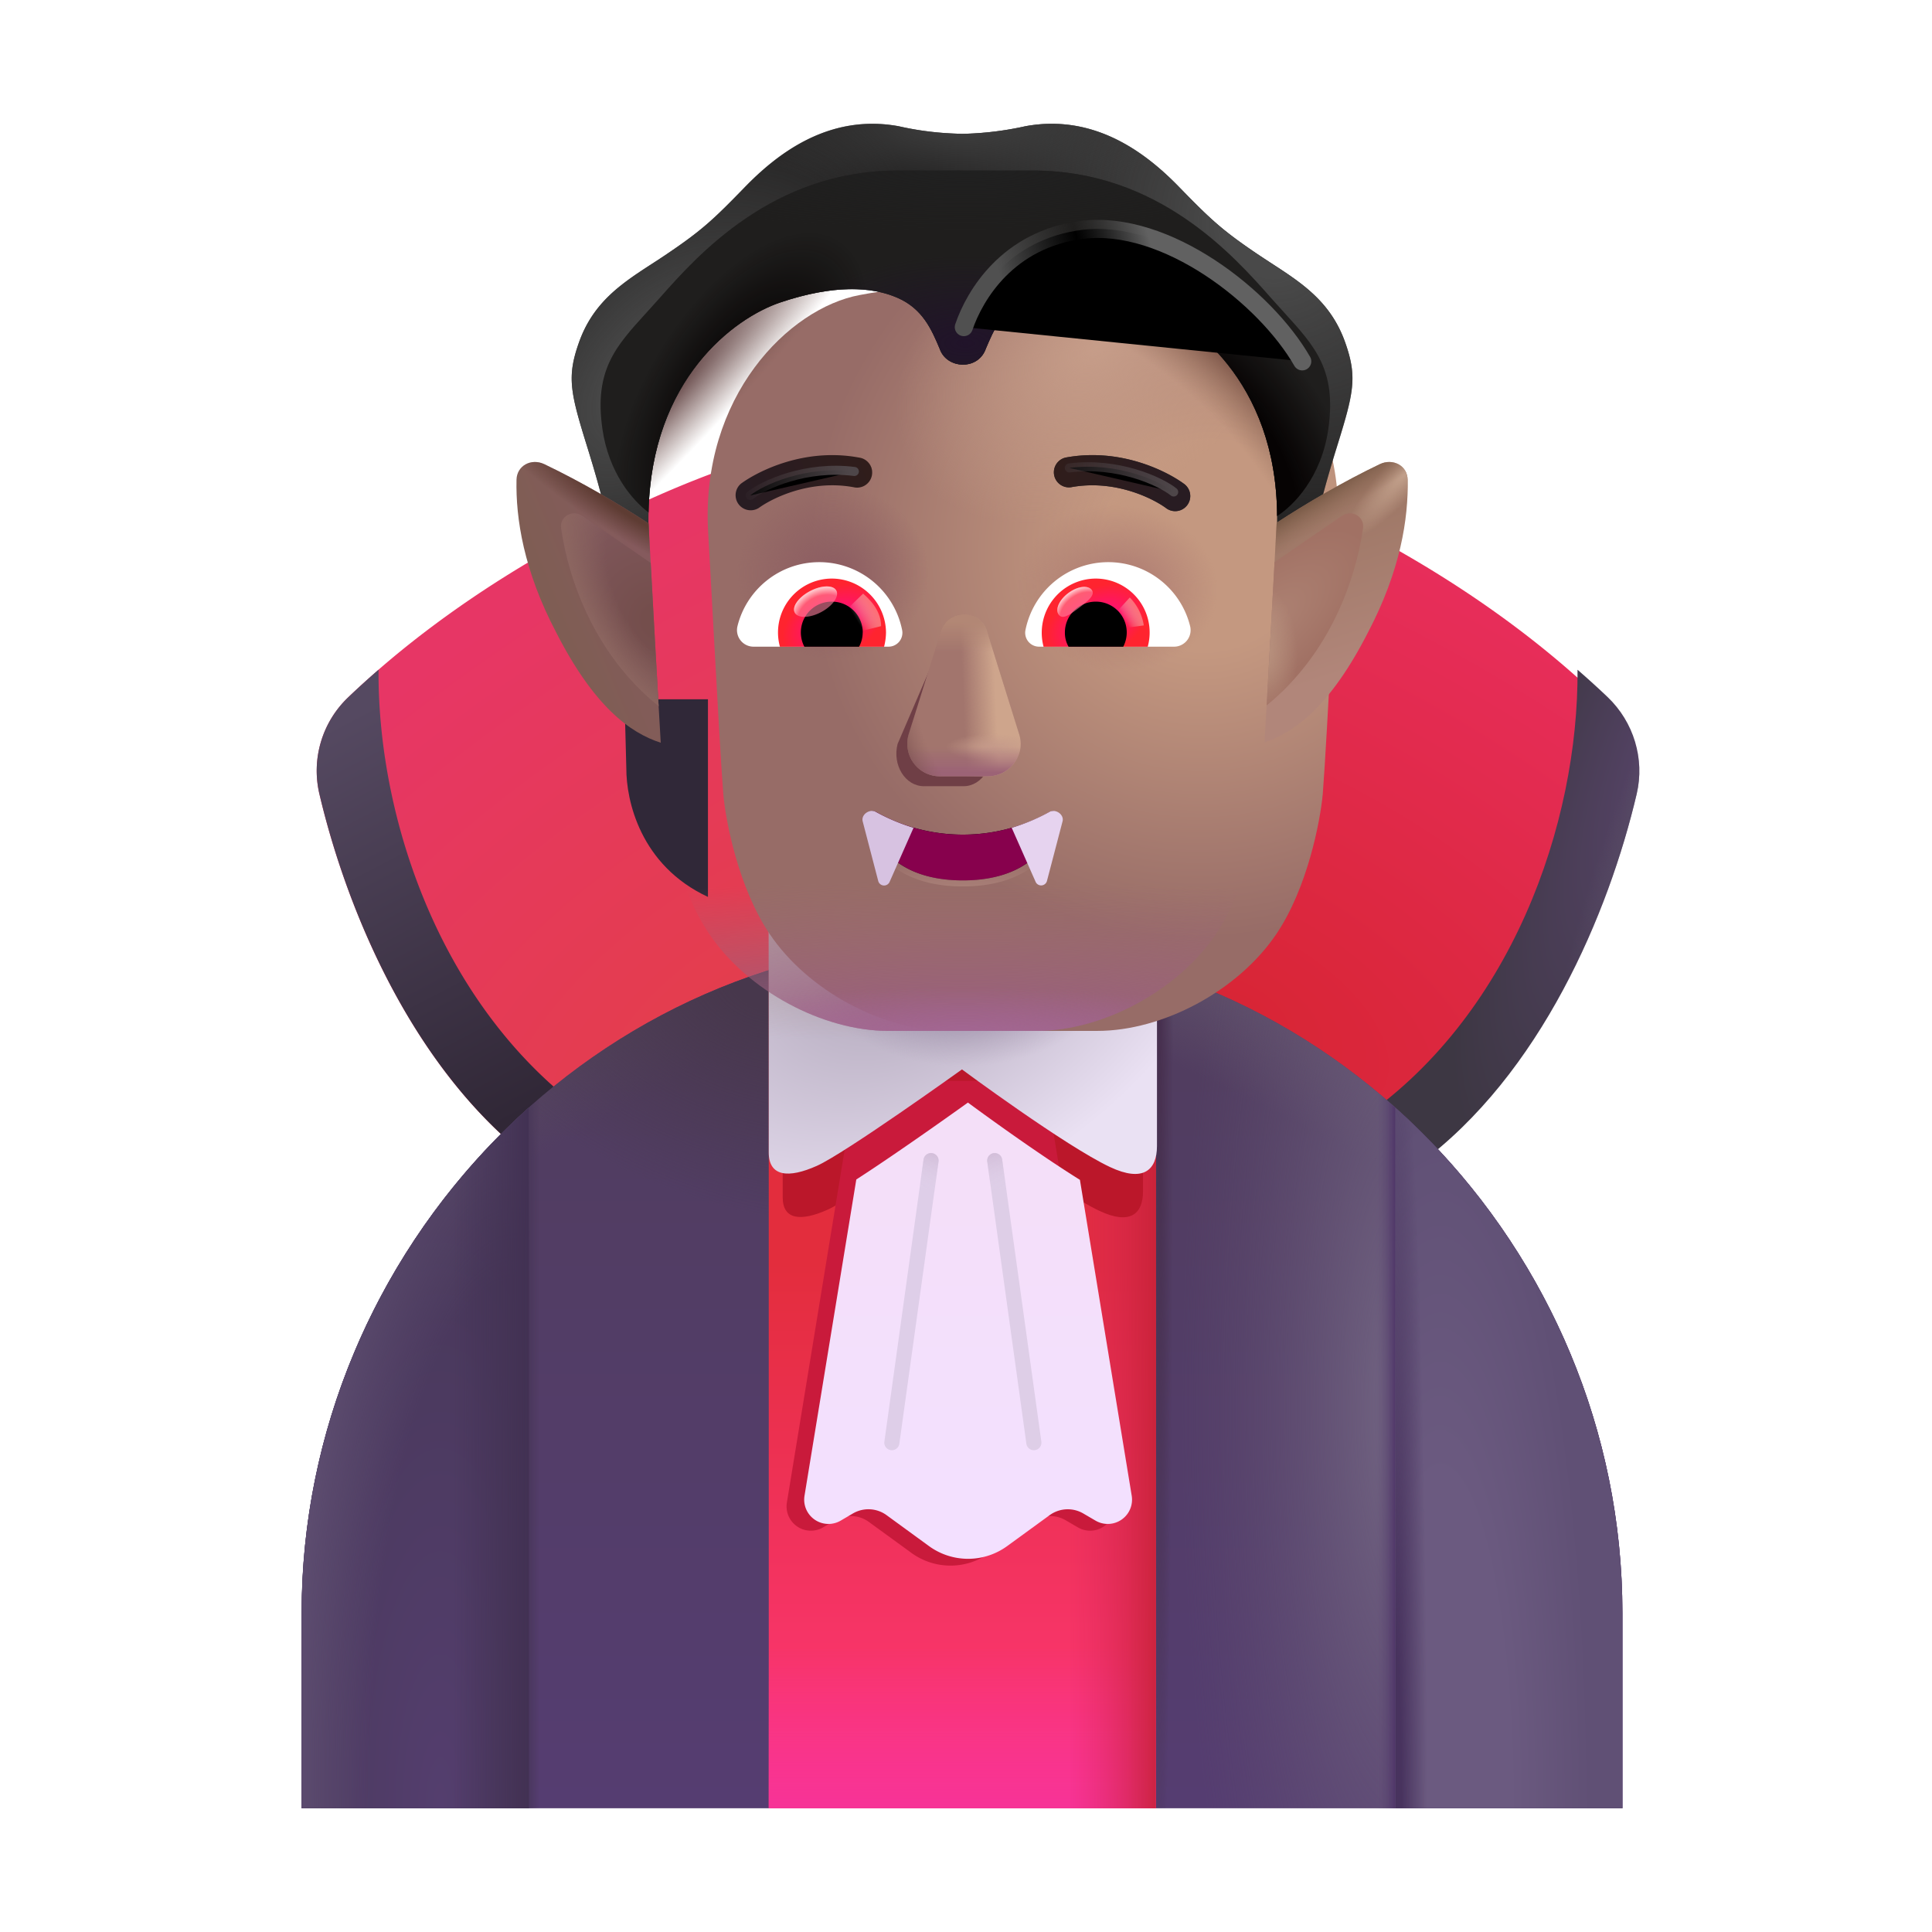 <svg width="100%" height="100%" viewBox="0 0 32 32" xmlns="http://www.w3.org/2000/svg"><path fill="url(#a)" d="M26.478 11.547c-2.243-2.143-5.051-3.376-6.334-3.816l-4.062 12.312h5.89c2.916-1.118 4.431-4.528 4.986-6.894a1.68 1.68 0 0 0-.48-1.602"/><g filter="url(#b)"><path fill="url(#c)" d="M25.979 11.093q.254.22.5.454c.431.413.616 1.02.48 1.602-.462 1.965-1.584 4.649-3.62 6.143l-1.038-.694c2.587-1.72 3.696-4.97 3.678-7.505"/><path fill="url(#d)" d="M25.979 11.093q.254.22.5.454c.431.413.616 1.02.48 1.602-.462 1.965-1.584 4.649-3.62 6.143l-1.038-.694c2.587-1.72 3.696-4.97 3.678-7.505"/></g><path fill="url(#e)" d="M5.77 11.547c2.244-2.143 5.052-3.376 6.334-3.816l4.063 12.312h-5.89C7.36 18.925 5.845 15.515 5.29 13.15a1.68 1.68 0 0 1 .48-1.602"/><g filter="url(#f)"><path fill="url(#g)" d="M6.27 11.093q-.254.22-.5.454a1.68 1.68 0 0 0-.48 1.602c.462 1.965 1.584 4.649 3.62 6.143l1.038-.694c-2.588-1.72-3.696-4.97-3.678-7.505"/></g><path fill="url(#h)" d="M15.935 15.575c-6.04 0-10.938 5.1-10.938 11.14v3.235h21.875v-3.235c0-6.04-4.896-11.14-10.937-11.14"/><path fill="url(#i)" d="M15.935 15.575c-6.04 0-10.938 5.1-10.938 11.14v3.235h21.875v-3.235c0-6.04-4.896-11.14-10.937-11.14"/><path fill="url(#j)" d="M15.935 15.575c-6.04 0-10.938 5.1-10.938 11.14v3.235h21.875v-3.235c0-6.04-4.896-11.14-10.937-11.14"/><path fill="url(#k)" d="M15.935 15.575c-6.04 0-10.938 5.1-10.938 11.14v3.235h21.875v-3.235c0-6.04-4.896-11.14-10.937-11.14"/><path fill="url(#l)" d="M15.935 15.575c-6.04 0-10.938 5.1-10.938 11.14v3.235h21.875v-3.235c0-6.04-4.896-11.14-10.937-11.14"/><path fill="url(#m)" d="M15.935 15.575c-6.04 0-10.938 5.1-10.938 11.14v3.235h21.875v-3.235c0-6.04-4.896-11.14-10.937-11.14"/><path fill="url(#n)" d="M15.935 15.575c-6.04 0-10.938 5.1-10.938 11.14v3.235h21.875v-3.235c0-6.04-4.896-11.14-10.937-11.14"/><path fill="url(#o)" d="M15.935 15.575c-6.04 0-10.938 5.1-10.938 11.14v3.235h21.875v-3.235c0-6.04-4.896-11.14-10.937-11.14"/><path fill="url(#p)" d="M23.11 18.345V29.95h3.762v-3.235c0-3.295-1.456-6.31-3.761-8.37"/><path fill="url(#q)" d="M23.11 18.345V29.95h3.762v-3.235c0-3.295-1.456-6.31-3.761-8.37"/><path fill="url(#r)" d="M8.76 18.345V29.95H4.996v-3.235c0-3.295 1.457-6.31 3.762-8.37"/><path fill="url(#s)" d="M8.76 18.345V29.95H4.996v-3.235c0-3.295 1.457-6.31 3.762-8.37"/><path fill="url(#t)" d="M8.76 18.345V29.95H4.996v-3.235c0-3.295 1.457-6.31 3.762-8.37"/><path fill="url(#u)" d="M12.733 29.95V16.057a10.7 10.7 0 0 1 3.183-.482 10.7 10.7 0 0 1 3.23.496V29.95z"/><path fill="url(#v)" d="M12.733 29.95V16.057a10.7 10.7 0 0 1 3.183-.482 10.7 10.7 0 0 1 3.23.496V29.95z"/><path fill="url(#w)" d="M12.733 29.95V16.057a10.7 10.7 0 0 1 3.183-.482 10.7 10.7 0 0 1 3.23.496V29.95z"/><g filter="url(#x)"><path fill="#BB172A" d="M12.964 19.832v-3.485h5.968v3.387c0 .374-.216.56-.721.322-.685-.322-2.277-1.5-2.277-1.5s-1.793 1.288-2.23 1.482c-.438.195-.74.168-.74-.206"/></g><g filter="url(#y)"><path fill="#302838" d="m10.174 12.727-.03-1.145h1.382v3.274c-1.125-.524-1.354-1.603-1.352-2.13"/></g><path fill="#1E1C21" d="m21.722 12.727.03-1.145H20.37v3.274c1.125-.524 1.354-1.603 1.352-2.13"/><g filter="url(#z)"><path fill="#C91A3B" d="m14.177 17.903-1.144 6.986a.402.402 0 0 0 .602.408l.201-.118a.51.51 0 0 1 .554.028l.706.514a1.1 1.1 0 0 0 1.294 0l.706-.514a.51.51 0 0 1 .553-.028l.202.118a.402.402 0 0 0 .602-.409l-1.145-6.985z"/></g><g filter="url(#A)"><path fill="url(#B)" d="M12.733 19.688v-3.754h6.43v3.649c0 .403-.233.603-.777.347-.739-.347-2.453-1.617-2.453-1.617S14 19.7 13.53 19.91c-.47.21-.797.18-.797-.223"/><path fill="url(#C)" d="M12.733 19.688v-3.754h6.43v3.649c0 .403-.233.603-.777.347-.739-.347-2.453-1.617-2.453-1.617S14 19.7 13.53 19.91c-.47.21-.797.18-.797-.223"/><path fill="url(#D)" d="M12.733 19.688v-3.754h6.43v3.649c0 .403-.233.603-.777.347-.739-.347-2.453-1.617-2.453-1.617S14 19.7 13.53 19.91c-.47.21-.797.18-.797-.223"/></g><g filter="url(#E)"><path fill="url(#F)" d="m14.083 19.586-.858 5.24a.402.402 0 0 0 .602.409l.201-.118a.51.51 0 0 1 .554.027l.705.514a1.1 1.1 0 0 0 1.295 0l.706-.514a.51.51 0 0 1 .553-.027l.202.118a.402.402 0 0 0 .602-.409l-.858-5.234c-.81-.505-1.855-1.28-1.855-1.28s-1.107.796-1.849 1.274"/></g><g filter="url(#G)"><path fill="url(#H)" d="M13.237 4.887c-1.172.219-2.635 1.68-2.508 3.922.032.555.062 1.116.091 1.649.064 1.157.12 2.177.16 2.695.04.453.252 1.55.765 2.312.64.953 1.89 1.61 2.969 1.61h2.46c1.079 0 2.329-.657 2.97-1.61.512-.762.723-1.86.765-2.312.04-.518.095-1.538.158-2.695l.092-1.65c.127-2.241-1.336-3.702-2.508-3.921-1.677-.313-3.737-.313-5.414 0"/></g><path fill="url(#I)" d="M13.237 4.887c-1.172.219-2.635 1.68-2.508 3.922.032.555.062 1.116.091 1.649.064 1.157.12 2.177.16 2.695.04.453.252 1.55.765 2.312.64.953 1.89 1.61 2.969 1.61h2.46c1.079 0 2.329-.657 2.97-1.61.512-.762.723-1.86.765-2.312.04-.518.095-1.538.158-2.695l.092-1.65c.127-2.241-1.336-3.702-2.508-3.921-1.677-.313-3.737-.313-5.414 0"/><path fill="url(#J)" d="M13.237 4.887c-1.172.219-2.635 1.68-2.508 3.922.032.555.062 1.116.091 1.649.064 1.157.12 2.177.16 2.695.04.453.252 1.55.765 2.312.64.953 1.89 1.61 2.969 1.61h2.46c1.079 0 2.329-.657 2.97-1.61.512-.762.723-1.86.765-2.312.04-.518.095-1.538.158-2.695l.092-1.65c.127-2.241-1.336-3.702-2.508-3.921-1.677-.313-3.737-.313-5.414 0"/><path fill="url(#K)" d="M13.237 4.887c-1.172.219-2.635 1.68-2.508 3.922.032.555.062 1.116.091 1.649.064 1.157.12 2.177.16 2.695.04.453.252 1.55.765 2.312.64.953 1.89 1.61 2.969 1.61h2.46c1.079 0 2.329-.657 2.97-1.61.512-.762.723-1.86.765-2.312.04-.518.095-1.538.158-2.695l.092-1.65c.127-2.241-1.336-3.702-2.508-3.921-1.677-.313-3.737-.313-5.414 0"/><path fill="url(#L)" d="M13.237 4.887c-1.172.219-2.635 1.68-2.508 3.922.032.555.062 1.116.091 1.649.064 1.157.12 2.177.16 2.695.04.453.252 1.55.765 2.312.64.953 1.89 1.61 2.969 1.61h2.46c1.079 0 2.329-.657 2.97-1.61.512-.762.723-1.86.765-2.312.04-.518.095-1.538.158-2.695l.092-1.65c.127-2.241-1.336-3.702-2.508-3.921-1.677-.313-3.737-.313-5.414 0"/><path fill="url(#M)" d="M13.237 4.887c-1.172.219-2.635 1.68-2.508 3.922.032.555.062 1.116.091 1.649.064 1.157.12 2.177.16 2.695.04.453.252 1.55.765 2.312.64.953 1.89 1.61 2.969 1.61h2.46c1.079 0 2.329-.657 2.97-1.61.512-.762.723-1.86.765-2.312.04-.518.095-1.538.158-2.695l.092-1.65c.127-2.241-1.336-3.702-2.508-3.921-1.677-.313-3.737-.313-5.414 0"/><path fill="url(#N)" d="M13.237 4.887c-1.172.219-2.635 1.68-2.508 3.922.032.555.062 1.116.091 1.649.064 1.157.12 2.177.16 2.695.04.453.252 1.55.765 2.312.64.953 1.89 1.61 2.969 1.61h2.46c1.079 0 2.329-.657 2.97-1.61.512-.762.723-1.86.765-2.312.04-.518.095-1.538.158-2.695l.092-1.65c.127-2.241-1.336-3.702-2.508-3.921-1.677-.313-3.737-.313-5.414 0"/><path fill="url(#O)" d="M13.237 4.887c-1.172.219-2.635 1.68-2.508 3.922.032.555.062 1.116.091 1.649.064 1.157.12 2.177.16 2.695.04.453.252 1.55.765 2.312.64.953 1.89 1.61 2.969 1.61h2.46c1.079 0 2.329-.657 2.97-1.61.512-.762.723-1.86.765-2.312.04-.518.095-1.538.158-2.695l.092-1.65c.127-2.241-1.336-3.702-2.508-3.921-1.677-.313-3.737-.313-5.414 0"/><path fill="#1E1D1D" d="M10.047 8.602c-.01-.09-.088-.45-.315-1.182-.284-.915-.348-1.17-.142-1.75.238-.67.713-.979 1.214-1.304q.12-.077.24-.158c.583-.394.772-.572 1.292-1.108s1.38-1.225 2.55-1.009c.484.11.861.12 1.049.126a5.3 5.3 0 0 0 1.048-.126c1.17-.216 2.03.473 2.55 1.01.52.535.71.713 1.293 1.107q.12.08.24.158c.5.325.976.634 1.214 1.304.206.58.142.835-.142 1.75-.227.731-.305 1.093-.315 1.182l-.68.3c.149-2.484-1.392-3.623-2.201-3.894-.871-.292-1.483-.264-1.916-.075-.418.182-.565.53-.695.836l-.014.035c-.14.326-.614.302-.742 0l-.014-.035c-.13-.307-.277-.654-.695-.836-.434-.19-1.067-.217-1.938.075-.81.27-2.308 1.395-2.18 3.894z"/><path fill="url(#P)" d="M10.047 8.602c-.01-.09-.088-.45-.315-1.182-.284-.915-.348-1.17-.142-1.75.238-.67.713-.979 1.214-1.304q.12-.077.24-.158c.583-.394.772-.572 1.292-1.108s1.38-1.225 2.55-1.009c.484.11.861.12 1.049.126a5.3 5.3 0 0 0 1.048-.126c1.17-.216 2.03.473 2.55 1.01.52.535.71.713 1.293 1.107q.12.08.24.158c.5.325.976.634 1.214 1.304.206.58.142.835-.142 1.75-.227.731-.305 1.093-.315 1.182l-.68.3c.149-2.484-1.392-3.623-2.201-3.894-.871-.292-1.483-.264-1.916-.075-.418.182-.565.53-.695.836l-.014.035c-.14.326-.614.302-.742 0l-.014-.035c-.13-.307-.277-.654-.695-.836-.434-.19-1.067-.217-1.938.075-.81.27-2.308 1.395-2.18 3.894z"/><path fill="url(#Q)" d="M10.047 8.602c-.01-.09-.088-.45-.315-1.182-.284-.915-.348-1.17-.142-1.75.238-.67.713-.979 1.214-1.304q.12-.077.24-.158c.583-.394.772-.572 1.292-1.108s1.38-1.225 2.55-1.009c.484.11.861.12 1.049.126a5.3 5.3 0 0 0 1.048-.126c1.17-.216 2.03.473 2.55 1.01.52.535.71.713 1.293 1.107q.12.08.24.158c.5.325.976.634 1.214 1.304.206.58.142.835-.142 1.75-.227.731-.305 1.093-.315 1.182l-.68.3c.149-2.484-1.392-3.623-2.201-3.894-.871-.292-1.483-.264-1.916-.075-.418.182-.565.53-.695.836l-.014.035c-.14.326-.614.302-.742 0l-.014-.035c-.13-.307-.277-.654-.695-.836-.434-.19-1.067-.217-1.938.075-.81.27-2.308 1.395-2.18 3.894z"/><path fill="url(#R)" d="M10.047 8.602c-.01-.09-.088-.45-.315-1.182-.284-.915-.348-1.17-.142-1.75.238-.67.713-.979 1.214-1.304q.12-.077.24-.158c.583-.394.772-.572 1.292-1.108s1.38-1.225 2.55-1.009c.484.11.861.12 1.049.126a5.3 5.3 0 0 0 1.048-.126c1.17-.216 2.03.473 2.55 1.01.52.535.71.713 1.293 1.107q.12.08.24.158c.5.325.976.634 1.214 1.304.206.58.142.835-.142 1.75-.227.731-.305 1.093-.315 1.182l-.68.3c.149-2.484-1.392-3.623-2.201-3.894-.871-.292-1.483-.264-1.916-.075-.418.182-.565.53-.695.836l-.014.035c-.14.326-.614.302-.742 0l-.014-.035c-.13-.307-.277-.654-.695-.836-.434-.19-1.067-.217-1.938.075-.81.27-2.308 1.395-2.18 3.894z"/><path fill="url(#S)" d="M20.945 12.296c.03-.514.065-1.151.103-1.838l.098-1.8c.49-.32 1.106-.682 1.708-.97.214-.102.456.021.461.258.014.64-.118 1.503-.656 2.527-.62 1.215-1.21 1.656-1.714 1.823"/><path fill="url(#T)" d="M20.945 12.296c.03-.514.065-1.151.103-1.838l.098-1.8c.49-.32 1.106-.682 1.708-.97.214-.102.456.021.461.258.014.64-.118 1.503-.656 2.527-.62 1.215-1.21 1.656-1.714 1.823"/><path fill="url(#U)" d="M20.945 12.296c.03-.514.065-1.151.103-1.838l.098-1.8c.49-.32 1.106-.682 1.708-.97.214-.102.456.021.461.258.014.64-.118 1.503-.656 2.527-.62 1.215-1.21 1.656-1.714 1.823"/><path fill="url(#V)" d="m10.743 8.67.006.139.091 1.649c.038.69.073 1.33.104 1.844-.508-.163-1.105-.599-1.733-1.829-.538-1.024-.67-1.887-.656-2.527.005-.237.247-.36.46-.258.61.292 1.235.659 1.728.982"/><path fill="url(#W)" d="m10.743 8.67.006.139.091 1.649c.038.69.073 1.33.104 1.844-.508-.163-1.105-.599-1.733-1.829-.538-1.024-.67-1.887-.656-2.527.005-.237.247-.36.46-.258.61.292 1.235.659 1.728.982"/><g filter="url(#X)"><path stroke="url(#Y)" stroke-width=".2" d="M14.513 13.45a2.94 2.94 0 0 0 2.87 0c.077-.042.17.023.143.106-.26.85-.993 1.026-1.578 1.026s-1.317-.176-1.578-1.026c-.026-.083.066-.148.143-.106Z"/></g><path fill="#87014D" d="M14.513 13.45a2.94 2.94 0 0 0 2.87 0c.077-.042.17.023.143.106-.26.85-.993 1.026-1.578 1.026s-1.317-.176-1.578-1.026c-.026-.083.066-.148.143-.106"/><path fill="#E6D3EF" d="m17.153 14.606-.396-.895c.257-.078.466-.175.624-.263.102-.057.248.043.218.157l-.258.986a.1.1 0 0 1-.188.015"/><path fill="#D7C2E1" d="m14.735 14.606.396-.895a3.2 3.2 0 0 1-.624-.263c-.102-.057-.248.043-.218.157l.257.986a.1.1 0 0 0 .189.015"/><g filter="url(#Z)"><path fill="url(#aa)" d="m20.98 11.683.131-2.372 1.11-.764c.165-.114.383.005.355.204-.117.82-.534 2.068-1.596 2.932"/><path fill="url(#ab)" d="m20.98 11.683.131-2.372 1.11-.764c.165-.114.383.005.355.204-.117.82-.534 2.068-1.596 2.932"/></g><g filter="url(#ac)"><path fill="url(#ad)" d="m10.778 9.324.062 1.134.069 1.24c-1.076-.865-1.498-2.122-1.615-2.947-.028-.2.19-.318.355-.204z"/><path fill="url(#ae)" d="m10.778 9.324.062 1.134.069 1.24c-1.076-.865-1.498-2.122-1.615-2.947-.028-.2.19-.318.355-.204z"/></g><path fill="#DECEE7" fill-rule="evenodd" d="M16.458 19.1a.125.125 0 0 1 .141.106l.649 4.672a.125.125 0 1 1-.248.034l-.648-4.672a.125.125 0 0 1 .106-.14" clip-rule="evenodd"/><path fill="url(#af)" fill-rule="evenodd" d="M16.458 19.1a.125.125 0 0 1 .141.106l.649 4.672a.125.125 0 1 1-.248.034l-.648-4.672a.125.125 0 0 1 .106-.14" clip-rule="evenodd"/><path fill="#DECEE8" fill-rule="evenodd" d="M15.438 19.1a.125.125 0 0 0-.141.106l-.649 4.672a.125.125 0 0 0 .248.034l.649-4.672a.125.125 0 0 0-.107-.14" clip-rule="evenodd"/><path fill="url(#ag)" fill-rule="evenodd" d="M15.438 19.1a.125.125 0 0 0-.141.106l-.649 4.672a.125.125 0 0 0 .248.034l.649-4.672a.125.125 0 0 0-.107-.14" clip-rule="evenodd"/><path fill="url(#ah)" fill-rule="evenodd" d="M14.138 8.07c-.717-.133-1.345.18-1.57.343a.25.25 0 0 1-.293-.404c.291-.212 1.058-.597 1.954-.43a.25.25 0 1 1-.091.491" clip-rule="evenodd"/><path fill="#393939" fill-rule="evenodd" d="M17.74 8.07c.717-.133 1.346.18 1.57.343a.25.25 0 1 0 .294-.404c-.292-.212-1.059-.597-1.955-.43a.25.25 0 0 0 .092.491" clip-rule="evenodd"/><path fill="url(#ai)" fill-rule="evenodd" d="M17.74 8.07c.717-.133 1.346.18 1.57.343a.25.25 0 1 0 .294-.404c-.292-.212-1.059-.597-1.955-.43a.25.25 0 0 0 .092.491" clip-rule="evenodd"/><g filter="url(#aj)"><path fill="#1F1E1D" d="M21.153 8.547c-.01-2.238-1.441-3.281-2.21-3.54-.872-.29-1.484-.263-1.917-.074-.418.182-.565.53-.695.836l-.014.035c-.14.326-.614.302-.742 0l-.014-.035c-.13-.307-.277-.654-.695-.836-.434-.19-1.067-.217-1.938.075-.763.255-2.14 1.27-2.186 3.48-.276-.21-.66-.662-.764-1.382-.139-.975.218-1.366.728-1.926q.095-.103.194-.215l.032-.036c.62-.7 1.864-2.104 3.937-2.104h2.241c2.073 0 3.317 1.403 3.937 2.104l.032.036q.1.112.194.215c.51.56.867.951.728 1.926-.114.797-.574 1.266-.848 1.441"/></g><path fill="url(#ak)" d="M21.153 8.547c-.01-2.238-1.441-3.281-2.21-3.54-.872-.29-1.484-.263-1.917-.074-.418.182-.565.53-.695.836l-.014.035c-.14.326-.614.302-.742 0l-.014-.035c-.13-.307-.277-.654-.695-.836-.434-.19-1.067-.217-1.938.075-.763.255-2.14 1.27-2.186 3.48-.276-.21-.66-.662-.764-1.382-.139-.975.218-1.366.728-1.926q.095-.103.194-.215l.032-.036c.62-.7 1.864-2.104 3.937-2.104h2.241c2.073 0 3.317 1.403 3.937 2.104l.032.036q.1.112.194.215c.51.56.867.951.728 1.926-.114.797-.574 1.266-.848 1.441"/><path fill="url(#al)" d="M21.153 8.547c-.01-2.238-1.441-3.281-2.21-3.54-.872-.29-1.484-.263-1.917-.074-.418.182-.565.53-.695.836l-.014.035c-.14.326-.614.302-.742 0l-.014-.035c-.13-.307-.277-.654-.695-.836-.434-.19-1.067-.217-1.938.075-.763.255-2.14 1.27-2.186 3.48-.276-.21-.66-.662-.764-1.382-.139-.975.218-1.366.728-1.926q.095-.103.194-.215l.032-.036c.62-.7 1.864-2.104 3.937-2.104h2.241c2.073 0 3.317 1.403 3.937 2.104l.032.036q.1.112.194.215c.51.56.867.951.728 1.926-.114.797-.574 1.266-.848 1.441"/><path fill="url(#am)" d="M21.153 8.547c-.01-2.238-1.441-3.281-2.21-3.54-.872-.29-1.484-.263-1.917-.074-.418.182-.565.53-.695.836l-.014.035c-.14.326-.614.302-.742 0l-.014-.035c-.13-.307-.277-.654-.695-.836-.434-.19-1.067-.217-1.938.075-.763.255-2.14 1.27-2.186 3.48-.276-.21-.66-.662-.764-1.382-.139-.975.218-1.366.728-1.926q.095-.103.194-.215l.032-.036c.62-.7 1.864-2.104 3.937-2.104h2.241c2.073 0 3.317 1.403 3.937 2.104l.032.036q.1.112.194.215c.51.56.867.951.728 1.926-.114.797-.574 1.266-.848 1.441"/><path fill="url(#an)" d="M21.153 8.547c-.01-2.238-1.441-3.281-2.21-3.54-.872-.29-1.484-.263-1.917-.074-.418.182-.565.53-.695.836l-.014.035c-.14.326-.614.302-.742 0l-.014-.035c-.13-.307-.277-.654-.695-.836-.434-.19-1.067-.217-1.938.075-.763.255-2.14 1.27-2.186 3.48-.276-.21-.66-.662-.764-1.382-.139-.975.218-1.366.728-1.926q.095-.103.194-.215l.032-.036c.62-.7 1.864-2.104 3.937-2.104h2.241c2.073 0 3.317 1.403 3.937 2.104l.032.036q.1.112.194.215c.51.56.867.951.728 1.926-.114.797-.574 1.266-.848 1.441"/><g filter="url(#ao)"><path stroke="url(#ap)" stroke-linecap="round" stroke-width=".3" d="M15.964 5.418c.182-.536.734-1.453 1.953-1.61 1.394-.178 3.043 1.114 3.652 2.177"/></g><g filter="url(#aq)"><path stroke="url(#ar)" stroke-linecap="round" stroke-width=".15" d="M12.424 8.207c.224-.18.93-.5 1.727-.398"/></g><g filter="url(#as)"><path stroke="url(#at)" stroke-linecap="round" stroke-width=".15" d="M19.44 8.149c-.225-.18-.93-.5-1.728-.399"/></g><g filter="url(#au)"><path fill="#6F3F46" d="m15.6 10.62-.733 1.702c-.09.35.127.7.436.7h.657c.309 0 .527-.355.436-.7l-.445-1.701c-.095-.377-.252-.377-.352 0"/></g><g filter="url(#av)"><path fill="#A2756D" d="m15.584 10.458-.532 1.7a.54.54 0 0 0 .52.7h.788c.369 0 .63-.355.52-.7l-.531-1.7c-.114-.377-.646-.377-.765 0"/><path fill="url(#aw)" d="m15.584 10.458-.532 1.7a.54.54 0 0 0 .52.7h.788c.369 0 .63-.355.52-.7l-.531-1.7c-.114-.377-.646-.377-.765 0"/><path fill="url(#ax)" d="m15.584 10.458-.532 1.7a.54.54 0 0 0 .52.7h.788c.369 0 .63-.355.52-.7l-.531-1.7c-.114-.377-.646-.377-.765 0"/><path fill="url(#ay)" d="m15.584 10.458-.532 1.7a.54.54 0 0 0 .52.7h.788c.369 0 .63-.355.52-.7l-.531-1.7c-.114-.377-.646-.377-.765 0"/><path fill="url(#az)" d="m15.584 10.458-.532 1.7a.54.54 0 0 0 .52.7h.788c.369 0 .63-.355.52-.7l-.531-1.7c-.114-.377-.646-.377-.765 0"/><path fill="url(#aA)" d="m15.584 10.458-.532 1.7a.54.54 0 0 0 .52.7h.788c.369 0 .63-.355.52-.7l-.531-1.7c-.114-.377-.646-.377-.765 0"/></g><path fill="#fff" d="M18.356 9.311c.654 0 1.206.45 1.356 1.06a.274.274 0 0 1-.268.34h-2.233a.23.23 0 0 1-.227-.271 1.4 1.4 0 0 1 1.372-1.129"/><path fill="url(#aB)" d="M18.15 9.583a.893.893 0 0 1 .86 1.129h-1.725a.897.897 0 0 1 .865-1.129"/><path fill="#000" d="M17.638 10.476a.51.51 0 0 1 .511-.511.51.51 0 0 1 .455.747h-.905a.46.46 0 0 1-.061-.236"/><g filter="url(#aC)"><path fill="#FF809E" fill-opacity=".6" d="M18.083 9.772c.064.085-.069.189-.22.302s-.264.193-.327.107c-.064-.085.007-.245.158-.358.152-.114.326-.136.39-.051"/><path fill="url(#aD)" d="M18.083 9.772c.064.085-.069.189-.22.302s-.264.193-.327.107c-.064-.085.007-.245.158-.358.152-.114.326-.136.39-.051"/></g><g filter="url(#aE)"><path fill="url(#aF)" d="M18.945 10.359a.84.84 0 0 0-.232-.463l-.26.285.118.228z"/></g><path fill="#fff" d="M13.57 9.311c-.653 0-1.205.45-1.355 1.06a.274.274 0 0 0 .268.34h2.233a.23.23 0 0 0 .227-.271 1.4 1.4 0 0 0-1.372-1.129"/><path fill="url(#aG)" d="M13.778 9.583a.893.893 0 0 0-.86 1.129h1.725a1 1 0 0 0 .032-.236.9.9 0 0 0-.897-.893"/><path fill="#000" d="M14.29 10.476a.51.51 0 0 0-.512-.511.51.51 0 0 0-.455.747h.906a.5.5 0 0 0 .06-.236"/><g filter="url(#aH)"><path fill="url(#aI)" d="M14.594 10.371c0-.288-.235-.48-.298-.539l-.289.28.178.36z"/></g><g filter="url(#aJ)" transform="rotate(-27.914 13.508 9.965)"><ellipse cx="13.508" cy="9.965" fill="#FF809E" fill-opacity=".6" rx=".39" ry=".197"/><ellipse cx="13.508" cy="9.965" fill="url(#aK)" rx=".39" ry=".197"/></g><defs><radialGradient id="a" cx="0" cy="0" r="1" gradientTransform="rotate(-61.627 24.323 -8.852)scale(8.287 16.269)" gradientUnits="userSpaceOnUse"><stop stop-color="#D82535"/><stop offset="1" stop-color="#E82E5C"/></radialGradient><radialGradient id="c" cx="0" cy="0" r="1" gradientTransform="matrix(-2.921 7.062 -2.221 -.919 27.573 12.23)" gradientUnits="userSpaceOnUse"><stop offset=".18" stop-color="#534263"/><stop offset="1" stop-color="#3D3743"/></radialGradient><radialGradient id="d" cx="0" cy="0" r="1" gradientTransform="matrix(-1.562 4.156 -.427 -.161 27.323 12.7)" gradientUnits="userSpaceOnUse"><stop stop-color="#574B64"/><stop offset="1" stop-color="#574B64" stop-opacity="0"/></radialGradient><radialGradient id="e" cx="0" cy="0" r="1" gradientTransform="matrix(-4.584 -6.614 12.986 -9 12.493 17.032)" gradientUnits="userSpaceOnUse"><stop stop-color="#D82535"/><stop offset="0" stop-color="#E33E4B"/><stop offset="1" stop-color="#E73665"/></radialGradient><radialGradient id="i" cx="0" cy="0" r="1" gradientTransform="rotate(-118.874 16.521 8.48)scale(12.49 33.343)" gradientUnits="userSpaceOnUse"><stop offset=".87" stop-color="#56475F" stop-opacity="0"/><stop offset="1" stop-color="#56475F"/></radialGradient><radialGradient id="j" cx="0" cy="0" r="1" gradientTransform="rotate(-65.133 29.228 1.607)scale(12.262 28.833)" gradientUnits="userSpaceOnUse"><stop offset=".863" stop-color="#60506B" stop-opacity="0"/><stop offset="1" stop-color="#60506B"/></radialGradient><radialGradient id="k" cx="0" cy="0" r="1" gradientTransform="matrix(-3.719 0 0 -14.562 23.292 23.325)" gradientUnits="userSpaceOnUse"><stop stop-color="#746784"/><stop offset="1" stop-color="#604F70" stop-opacity="0"/></radialGradient><radialGradient id="l" cx="0" cy="0" r="1" gradientTransform="matrix(0 15.688 -.227 0 19.206 16.73)" gradientUnits="userSpaceOnUse"><stop offset=".039" stop-color="#47304F"/><stop offset="1" stop-color="#47304F" stop-opacity="0"/></radialGradient><radialGradient id="m" cx="0" cy="0" r="1" gradientTransform="matrix(-1.156 3.5 -5.724 -1.891 12.667 16.356)" gradientUnits="userSpaceOnUse"><stop offset=".095" stop-color="#47374C"/><stop offset="1" stop-color="#47374C" stop-opacity="0"/></radialGradient><radialGradient id="p" cx="0" cy="0" r="1" gradientTransform="matrix(0 -11.604 2.485 0 23.855 29.95)" gradientUnits="userSpaceOnUse"><stop offset=".467" stop-color="#6B5A80"/><stop offset="1" stop-color="#605075"/></radialGradient><radialGradient id="q" cx="0" cy="0" r="1" gradientTransform="matrix(0 -13.578 .525 0 23.11 29.95)" gradientUnits="userSpaceOnUse"><stop offset=".196" stop-color="#48335E"/><stop offset="1" stop-color="#48335E" stop-opacity="0"/></radialGradient><radialGradient id="r" cx="0" cy="0" r="1" gradientTransform="matrix(0 -10.219 2.956 0 7.292 29.95)" gradientUnits="userSpaceOnUse"><stop stop-color="#543E6E"/><stop offset="1" stop-color="#483859"/></radialGradient><radialGradient id="s" cx="0" cy="0" r="1" gradientTransform="matrix(-4.219 0 0 -14.562 8.542 29.48)" gradientUnits="userSpaceOnUse"><stop offset=".57" stop-color="#655578" stop-opacity="0"/><stop offset="1" stop-color="#655578"/></radialGradient><radialGradient id="B" cx="0" cy="0" r="1" gradientTransform="rotate(57.496 -7.284 21.838)scale(4.187 6.176)" gradientUnits="userSpaceOnUse"><stop offset=".118" stop-color="#B3A9BC"/><stop offset="1" stop-color="#EAE1F3"/></radialGradient><radialGradient id="C" cx="0" cy="0" r="1" gradientTransform="matrix(.375 3.375 -7.051 .783 14.73 14.356)" gradientUnits="userSpaceOnUse"><stop offset=".339" stop-color="#A99494"/><stop offset="1" stop-color="#A99494" stop-opacity="0"/></radialGradient><radialGradient id="D" cx="0" cy="0" r="1" gradientTransform="matrix(0 1.876 -2.634 0 15.948 16.387)" gradientUnits="userSpaceOnUse"><stop offset=".208" stop-color="#776484"/><stop offset="1" stop-color="#9C8EA7" stop-opacity="0"/></radialGradient><radialGradient id="H" cx="0" cy="0" r="1" gradientTransform="rotate(147.066 8.155 7.33)scale(6.628 6.439)" gradientUnits="userSpaceOnUse"><stop offset=".265" stop-color="#C49880"/><stop offset="1" stop-color="#976C67"/></radialGradient><radialGradient id="I" cx="0" cy="0" r="1" gradientTransform="rotate(-46.129 13.38 -9.175)scale(6.783 .968)" gradientUnits="userSpaceOnUse"><stop stop-color="#553435"/><stop offset="1" stop-color="#6B4944" stop-opacity="0"/></radialGradient><radialGradient id="J" cx="0" cy="0" r="1" gradientTransform="matrix(2.995 -2.094 1.423 2.035 18.172 5.746)" gradientUnits="userSpaceOnUse"><stop stop-color="#C69D89"/><stop offset="1" stop-color="#C69D89" stop-opacity="0"/></radialGradient><radialGradient id="K" cx="0" cy="0" r="1" gradientTransform="matrix(4.281 -6.344 6.827 4.608 15.328 11.278)" gradientUnits="userSpaceOnUse"><stop offset=".841" stop-color="#906B58" stop-opacity="0"/><stop offset=".976" stop-color="#6B4439"/></radialGradient><radialGradient id="L" cx="0" cy="0" r="1" gradientTransform="matrix(0 -2.469 15.015 0 15.944 17.074)" gradientUnits="userSpaceOnUse"><stop stop-color="#995C81"/><stop offset="1" stop-color="#9E6775" stop-opacity="0"/></radialGradient><radialGradient id="M" cx="0" cy="0" r="1" gradientTransform="matrix(0 -1 5.962 0 15.944 17.356)" gradientUnits="userSpaceOnUse"><stop stop-color="#A66A98"/><stop offset="1" stop-color="#A66A98" stop-opacity="0"/></radialGradient><radialGradient id="N" cx="0" cy="0" r="1" gradientTransform="matrix(.094 -1.375 1.655 .113 18.516 9.746)" gradientUnits="userSpaceOnUse"><stop stop-color="#AB7870"/><stop offset="1" stop-color="#AB7870" stop-opacity="0"/></radialGradient><radialGradient id="O" cx="0" cy="0" r="1" gradientTransform="matrix(0 -1.438 1.594 0 13.797 9.487)" gradientUnits="userSpaceOnUse"><stop stop-color="#8C5C61"/><stop offset="1" stop-color="#8C5C61" stop-opacity="0"/></radialGradient><radialGradient id="P" cx="0" cy="0" r="1" gradientTransform="rotate(135.269 9.646 6.278)scale(4.707 6.163)" gradientUnits="userSpaceOnUse"><stop offset=".117" stop-color="#494949"/><stop offset="1" stop-color="#494949" stop-opacity="0"/></radialGradient><radialGradient id="Q" cx="0" cy="0" r="1" gradientTransform="rotate(-139.028 6.6 1.066)scale(3.146 5.452)" gradientUnits="userSpaceOnUse"><stop offset=".152" stop-color="#4A4A4A"/><stop offset="1" stop-color="#494949" stop-opacity="0"/></radialGradient><radialGradient id="R" cx="0" cy="0" r="1" gradientTransform="matrix(0 1.243 -3.8 0 15.935 2.05)" gradientUnits="userSpaceOnUse"><stop stop-color="#404040"/><stop offset="1" stop-color="#404040" stop-opacity="0"/></radialGradient><radialGradient id="T" cx="0" cy="0" r="1" gradientTransform="matrix(-1.019 1.125 -.251 -.227 23.316 7.793)" gradientUnits="userSpaceOnUse"><stop offset=".071" stop-color="#C19F8A"/><stop offset="1" stop-color="#C19F8A" stop-opacity="0"/></radialGradient><radialGradient id="W" cx="0" cy="0" r="1" gradientTransform="matrix(-.297 .477 -2.496 -1.555 10.48 8.38)" gradientUnits="userSpaceOnUse"><stop offset=".316" stop-color="#5E3C33"/><stop offset="1" stop-color="#5E3C33" stop-opacity="0"/></radialGradient><radialGradient id="aa" cx="0" cy="0" r="1" gradientTransform="rotate(-41.353 24.169 -22.634)scale(2.128 .905)" gradientUnits="userSpaceOnUse"><stop stop-color="#AD8273"/><stop offset="1" stop-color="#A17164"/></radialGradient><radialGradient id="ab" cx="0" cy="0" r="1" gradientTransform="matrix(.625 -.062 .11 1.101 20.86 10.73)" gradientUnits="userSpaceOnUse"><stop offset=".119" stop-color="#B9937F"/><stop offset="1" stop-color="#B9937F" stop-opacity="0"/></radialGradient><radialGradient id="ad" cx="0" cy="0" r="1" gradientTransform="rotate(-132.082 7.741 2.723)scale(2.412 2.177)" gradientUnits="userSpaceOnUse"><stop offset=".106" stop-color="#744E4C"/><stop offset="1" stop-color="#835A60"/></radialGradient><radialGradient id="ae" cx="0" cy="0" r="1" gradientTransform="matrix(-1.181 .634 -1.167 -2.175 11.01 9.78)" gradientUnits="userSpaceOnUse"><stop offset=".583" stop-color="#8C6660" stop-opacity="0"/><stop offset="1" stop-color="#8C6660"/></radialGradient><radialGradient id="ak" cx="0" cy="0" r="1" gradientTransform="matrix(0 1 -6.042 0 15.99 2.825)" gradientUnits="userSpaceOnUse"><stop stop-color="#202020"/><stop offset="1" stop-color="#202020" stop-opacity="0"/></radialGradient><radialGradient id="al" cx="0" cy="0" r="1" gradientTransform="matrix(0 -1.455 3.068 0 15.99 5.686)" gradientUnits="userSpaceOnUse"><stop stop-color="#21132A"/><stop offset="1" stop-color="#21132A" stop-opacity="0"/></radialGradient><radialGradient id="am" cx="0" cy="0" r="1" gradientTransform="matrix(1.625 -2.688 1.36 .822 12.266 6.637)" gradientUnits="userSpaceOnUse"><stop offset=".324" stop-color="#060303"/><stop offset="1" stop-color="#060303" stop-opacity="0"/></radialGradient><radialGradient id="an" cx="0" cy="0" r="1" gradientTransform="matrix(-2.187 -3.438 1.732 -1.102 20.125 7.653)" gradientUnits="userSpaceOnUse"><stop offset=".502" stop-color="#060303"/><stop offset="1" stop-color="#060303" stop-opacity="0"/></radialGradient><radialGradient id="ax" cx="0" cy="0" r="1" gradientTransform="matrix(0 .226 -.768 0 16.433 12.378)" gradientUnits="userSpaceOnUse"><stop stop-color="#C59A8A"/><stop offset="1" stop-color="#C59A8A" stop-opacity="0"/></radialGradient><radialGradient id="az" cx="0" cy="0" r="1" gradientTransform="matrix(-1.693 .694 -1.057 -2.578 16.55 11.851)" gradientUnits="userSpaceOnUse"><stop offset=".702" stop-color="#8A5F5C" stop-opacity="0"/><stop offset="1" stop-color="#744A4A"/><stop offset="1" stop-color="#8A5F5C"/></radialGradient><radialGradient id="aB" cx="0" cy="0" r="1" gradientTransform="rotate(-117.266 12.23 -.38)scale(.571 .905)" gradientUnits="userSpaceOnUse"><stop offset=".426" stop-color="#FF136B"/><stop offset="1" stop-color="#FF242F"/></radialGradient><radialGradient id="aD" cx="0" cy="0" r="1" gradientTransform="rotate(-127.812 11.444 .684)scale(.379 .521)" gradientUnits="userSpaceOnUse"><stop offset=".766" stop-color="#FFC2C8" stop-opacity="0"/><stop offset="1" stop-color="#FFC2C8"/></radialGradient><radialGradient id="aG" cx="0" cy="0" r="1" gradientTransform="rotate(-117.266 10.046 .951)scale(.571 .905)" gradientUnits="userSpaceOnUse"><stop offset=".426" stop-color="#FF136B"/><stop offset="1" stop-color="#FF242F"/></radialGradient><radialGradient id="aK" cx="0" cy="0" r="1" gradientTransform="rotate(-90.897 11.807 -1.502)scale(.494 .594)" gradientUnits="userSpaceOnUse"><stop offset=".766" stop-color="#FFC2C8" stop-opacity="0"/><stop offset="1" stop-color="#FFC2C8"/></radialGradient><linearGradient id="g" x1="5.54" x2="8.863" y1="11.987" y2="18.355" gradientUnits="userSpaceOnUse"><stop stop-color="#554961"/><stop offset="1" stop-color="#302736"/></linearGradient><linearGradient id="h" x1="15.935" x2="15.935" y1="15.575" y2="29.95" gradientUnits="userSpaceOnUse"><stop stop-color="#503D5D"/><stop offset="1" stop-color="#553D71"/></linearGradient><linearGradient id="n" x1="8.661" x2="8.938" y1="29.95" y2="29.95" gradientUnits="userSpaceOnUse"><stop stop-color="#453455"/><stop offset="1" stop-color="#453455" stop-opacity="0"/></linearGradient><linearGradient id="o" x1="23.206" x2="22.776" y1="29.95" y2="29.95" gradientUnits="userSpaceOnUse"><stop offset=".136" stop-color="#4A2F65"/><stop offset="1" stop-color="#665579" stop-opacity="0"/></linearGradient><linearGradient id="t" x1="8.759" x2="7.51" y1="28.762" y2="28.762" gradientUnits="userSpaceOnUse"><stop stop-color="#423153"/><stop offset="1" stop-color="#423153" stop-opacity="0"/></linearGradient><linearGradient id="u" x1="15.939" x2="15.939" y1="20.918" y2="29.95" gradientUnits="userSpaceOnUse"><stop stop-color="#E32D3D"/><stop offset="1" stop-color="#FF3779"/></linearGradient><linearGradient id="v" x1="15.939" x2="15.939" y1="29.95" y2="27.293" gradientUnits="userSpaceOnUse"><stop stop-color="#F73397"/><stop offset="1" stop-color="#F73397" stop-opacity="0"/></linearGradient><linearGradient id="w" x1="19.542" x2="17.698" y1="28.762" y2="28.762" gradientUnits="userSpaceOnUse"><stop offset=".119" stop-color="#C52133"/><stop offset="1" stop-color="#DD2864" stop-opacity="0"/></linearGradient><linearGradient id="F" x1="15.935" x2="15.935" y1="17.84" y2="25.869" gradientUnits="userSpaceOnUse"><stop stop-color="#F4DFF7"/><stop offset="1" stop-color="#F3E0FF"/></linearGradient><linearGradient id="S" x1="21.542" x2="22.417" y1="8.418" y2="11.106" gradientUnits="userSpaceOnUse"><stop stop-color="#9C7664"/><stop offset="1" stop-color="#B1867A"/></linearGradient><linearGradient id="U" x1="21.862" x2="22.131" y1="8.16" y2="8.582" gradientUnits="userSpaceOnUse"><stop stop-color="#755743"/><stop offset="1" stop-color="#906C58" stop-opacity="0"/></linearGradient><linearGradient id="V" x1="8.979" x2="11.385" y1="10.512" y2="9.512" gradientUnits="userSpaceOnUse"><stop stop-color="#7E5E52"/><stop offset="1" stop-color="#875960"/></linearGradient><linearGradient id="Y" x1="15.948" x2="15.948" y1="14.692" y2="14.27" gradientUnits="userSpaceOnUse"><stop stop-color="#A87F77"/><stop offset="1" stop-color="#A87F77" stop-opacity="0"/></linearGradient><linearGradient id="af" x1="16.351" x2="16.479" y1="19.098" y2="19.707" gradientUnits="userSpaceOnUse"><stop stop-color="#D2BDD8"/><stop offset="1" stop-color="#DFCFE8" stop-opacity="0"/></linearGradient><linearGradient id="ag" x1="15.546" x2="15.417" y1="19.098" y2="19.707" gradientUnits="userSpaceOnUse"><stop stop-color="#D2BDD8"/><stop offset="1" stop-color="#DFCFE8" stop-opacity="0"/></linearGradient><linearGradient id="ah" x1="12.448" x2="14.433" y1="8.461" y2="7.762" gradientUnits="userSpaceOnUse"><stop stop-color="#281C22"/><stop offset="1" stop-color="#301D1B"/><stop offset="1" stop-color="#1F1216"/></linearGradient><linearGradient id="ai" x1="19.43" x2="17.445" y1="8.461" y2="7.762" gradientUnits="userSpaceOnUse"><stop stop-color="#281C22"/><stop offset="1" stop-color="#301D1B"/><stop offset="1" stop-color="#1F1216"/></linearGradient><linearGradient id="ap" x1="16.042" x2="20.276" y1="5.371" y2="4.137" gradientUnits="userSpaceOnUse"><stop offset=".164" stop-color="#505050"/><stop offset=".481" stop-color="#484848" stop-opacity="0"/><stop offset=".742" stop-color="#616161"/></linearGradient><linearGradient id="ar" x1="14.057" x2="12.174" y1="7.789" y2="8.16" gradientUnits="userSpaceOnUse"><stop stop-color="#4E4649"/><stop offset="1" stop-color="#4E4649" stop-opacity="0"/></linearGradient><linearGradient id="at" x1="19.439" x2="16.973" y1="8.149" y2="7.94" gradientUnits="userSpaceOnUse"><stop stop-color="#4E4649"/><stop offset="1" stop-color="#4E4649" stop-opacity="0"/></linearGradient><linearGradient id="aw" x1="16.805" x2="15.966" y1="11.743" y2="11.781" gradientUnits="userSpaceOnUse"><stop offset=".36" stop-color="#CEA58C"/><stop offset="1" stop-color="#CEA58C" stop-opacity="0"/></linearGradient><linearGradient id="ay" x1="15.966" x2="15.966" y1="12.798" y2="12.367" gradientUnits="userSpaceOnUse"><stop stop-color="#9C6376"/><stop offset="1" stop-color="#9C6376" stop-opacity="0"/></linearGradient><linearGradient id="aA" x1="15.966" x2="15.966" y1="10.294" y2="10.8" gradientUnits="userSpaceOnUse"><stop stop-color="#B28775"/><stop offset="1" stop-color="#B28775" stop-opacity="0"/></linearGradient><linearGradient id="aF" x1="18.887" x2="18.63" y1="10.122" y2="10.287" gradientUnits="userSpaceOnUse"><stop stop-color="#FF6D74"/><stop offset="1" stop-color="#E5E5E5" stop-opacity="0"/></linearGradient><linearGradient id="aI" x1="14.524" x2="14.21" y1="10.114" y2="10.308" gradientUnits="userSpaceOnUse"><stop stop-color="#FF6D74"/><stop offset="1" stop-color="#E5E5E5" stop-opacity="0"/></linearGradient><filter id="b" width="4.702" height="8.2" x="22.301" y="11.093" color-interpolation-filters="sRGB" filterUnits="userSpaceOnUse"><feFlood flood-opacity="0" result="BackgroundImageFix"/><feBlend in="SourceGraphic" in2="BackgroundImageFix" result="shape"/><feColorMatrix in="SourceAlpha" result="hardAlpha" values="0 0 0 0 0 0 0 0 0 0 0 0 0 0 0 0 0 0 127 0"/><feOffset dx=".15"/><feComposite in2="hardAlpha" k2="-1" k3="1" operator="arithmetic"/><feColorMatrix values="0 0 0 0 0.314 0 0 0 0 0.247 0 0 0 0 0.325 0 0 0 1 0"/><feBlend in2="shape" result="effect1_innerShadow_4002_1223"/></filter><filter id="f" width="4.902" height="8.4" x="5.146" y="10.993" color-interpolation-filters="sRGB" filterUnits="userSpaceOnUse"><feFlood flood-opacity="0" result="BackgroundImageFix"/><feBlend in="SourceGraphic" in2="BackgroundImageFix" result="shape"/><feColorMatrix in="SourceAlpha" result="hardAlpha" values="0 0 0 0 0 0 0 0 0 0 0 0 0 0 0 0 0 0 127 0"/><feOffset dx="-.1" dy=".1"/><feGaussianBlur stdDeviation=".125"/><feComposite in2="hardAlpha" k2="-1" k3="1" operator="arithmetic"/><feColorMatrix values="0 0 0 0 0.361 0 0 0 0 0.322 0 0 0 0 0.365 0 0 0 1 0"/><feBlend in2="shape" result="effect1_innerShadow_4002_1223"/><feColorMatrix in="SourceAlpha" result="hardAlpha" values="0 0 0 0 0 0 0 0 0 0 0 0 0 0 0 0 0 0 127 0"/><feOffset dx=".1" dy="-.1"/><feGaussianBlur stdDeviation=".125"/><feComposite in2="hardAlpha" k2="-1" k3="1" operator="arithmetic"/><feColorMatrix values="0 0 0 0 0.361 0 0 0 0 0.325 0 0 0 0 0.396 0 0 0 1 0"/><feBlend in2="effect1_innerShadow_4002_1223" result="effect2_innerShadow_4002_1223"/></filter><filter id="x" width="6.968" height="4.815" x="12.464" y="15.847" color-interpolation-filters="sRGB" filterUnits="userSpaceOnUse"><feFlood flood-opacity="0" result="BackgroundImageFix"/><feBlend in="SourceGraphic" in2="BackgroundImageFix" result="shape"/><feGaussianBlur result="effect1_foregroundBlur_4002_1223" stdDeviation=".25"/></filter><filter id="y" width="1.583" height="3.273" x="10.143" y="11.582" color-interpolation-filters="sRGB" filterUnits="userSpaceOnUse"><feFlood flood-opacity="0" result="BackgroundImageFix"/><feBlend in="SourceGraphic" in2="BackgroundImageFix" result="shape"/><feColorMatrix in="SourceAlpha" result="hardAlpha" values="0 0 0 0 0 0 0 0 0 0 0 0 0 0 0 0 0 0 127 0"/><feOffset dx=".2"/><feGaussianBlur stdDeviation=".125"/><feComposite in2="hardAlpha" k2="-1" k3="1" operator="arithmetic"/><feColorMatrix values="0 0 0 0 0.259 0 0 0 0 0.259 0 0 0 0 0.259 0 0 0 1 0"/><feBlend in2="shape" result="effect1_innerShadow_4002_1223"/></filter><filter id="z" width="6.431" height="9.028" x="12.527" y="17.403" color-interpolation-filters="sRGB" filterUnits="userSpaceOnUse"><feFlood flood-opacity="0" result="BackgroundImageFix"/><feBlend in="SourceGraphic" in2="BackgroundImageFix" result="shape"/><feGaussianBlur result="effect1_foregroundBlur_4002_1223" stdDeviation=".25"/></filter><filter id="A" width="6.43" height="4.46" x="12.733" y="15.584" color-interpolation-filters="sRGB" filterUnits="userSpaceOnUse"><feFlood flood-opacity="0" result="BackgroundImageFix"/><feBlend in="SourceGraphic" in2="BackgroundImageFix" result="shape"/><feColorMatrix in="SourceAlpha" result="hardAlpha" values="0 0 0 0 0 0 0 0 0 0 0 0 0 0 0 0 0 0 127 0"/><feOffset dy="-.35"/><feGaussianBlur stdDeviation=".35"/><feComposite in2="hardAlpha" k2="-1" k3="1" operator="arithmetic"/><feColorMatrix values="0 0 0 0 0.902 0 0 0 0 0.835 0 0 0 0 0.957 0 0 0 1 0"/><feBlend in2="shape" result="effect1_innerShadow_4002_1223"/><feColorMatrix in="SourceAlpha" result="hardAlpha" values="0 0 0 0 0 0 0 0 0 0 0 0 0 0 0 0 0 0 127 0"/><feOffset dy="-.25"/><feGaussianBlur stdDeviation=".2"/><feComposite in2="hardAlpha" k2="-1" k3="1" operator="arithmetic"/><feColorMatrix values="0 0 0 0 0.839 0 0 0 0 0.733 0 0 0 0 0.906 0 0 0 1 0"/><feBlend in2="effect1_innerShadow_4002_1223" result="effect2_innerShadow_4002_1223"/></filter><filter id="E" width="5.531" height="8.006" x="13.219" y="18.063" color-interpolation-filters="sRGB" filterUnits="userSpaceOnUse"><feFlood flood-opacity="0" result="BackgroundImageFix"/><feBlend in="SourceGraphic" in2="BackgroundImageFix" result="shape"/><feColorMatrix in="SourceAlpha" result="hardAlpha" values="0 0 0 0 0 0 0 0 0 0 0 0 0 0 0 0 0 0 127 0"/><feOffset dx=".1" dy="-.25"/><feGaussianBlur stdDeviation=".25"/><feComposite in2="hardAlpha" k2="-1" k3="1" operator="arithmetic"/><feColorMatrix values="0 0 0 0 0.855 0 0 0 0 0.706 0 0 0 0 0.941 0 0 0 1 0"/><feBlend in2="shape" result="effect1_innerShadow_4002_1223"/><feColorMatrix in="SourceAlpha" result="hardAlpha" values="0 0 0 0 0 0 0 0 0 0 0 0 0 0 0 0 0 0 127 0"/><feOffset dy=".2"/><feGaussianBlur stdDeviation=".25"/><feComposite in2="hardAlpha" k2="-1" k3="1" operator="arithmetic"/><feColorMatrix values="0 0 0 0 0.761 0 0 0 0 0.671 0 0 0 0 0.847 0 0 0 1 0"/><feBlend in2="effect1_innerShadow_4002_1223" result="effect2_innerShadow_4002_1223"/></filter><filter id="G" width="11.095" height="12.422" x="10.721" y="4.652" color-interpolation-filters="sRGB" filterUnits="userSpaceOnUse"><feFlood flood-opacity="0" result="BackgroundImageFix"/><feBlend in="SourceGraphic" in2="BackgroundImageFix" result="shape"/><feColorMatrix in="SourceAlpha" result="hardAlpha" values="0 0 0 0 0 0 0 0 0 0 0 0 0 0 0 0 0 0 127 0"/><feOffset dx="1"/><feGaussianBlur stdDeviation=".325"/><feComposite in2="hardAlpha" k2="-1" k3="1" operator="arithmetic"/><feColorMatrix values="0 0 0 0 0.596 0 0 0 0 0.443 0 0 0 0 0.4 0 0 0 1 0"/><feBlend in2="shape" result="effect1_innerShadow_4002_1223"/></filter><filter id="X" width="3.566" height="1.546" x="14.165" y="13.236" color-interpolation-filters="sRGB" filterUnits="userSpaceOnUse"><feFlood flood-opacity="0" result="BackgroundImageFix"/><feBlend in="SourceGraphic" in2="BackgroundImageFix" result="shape"/><feGaussianBlur result="effect1_foregroundBlur_4002_1223" stdDeviation=".05"/></filter><filter id="Z" width="2.098" height="3.68" x="20.73" y="8.253" color-interpolation-filters="sRGB" filterUnits="userSpaceOnUse"><feFlood flood-opacity="0" result="BackgroundImageFix"/><feBlend in="SourceGraphic" in2="BackgroundImageFix" result="shape"/><feGaussianBlur result="effect1_foregroundBlur_4002_1223" stdDeviation=".125"/></filter><filter id="ac" width="2.017" height="3.595" x="9.092" y="8.303" color-interpolation-filters="sRGB" filterUnits="userSpaceOnUse"><feFlood flood-opacity="0" result="BackgroundImageFix"/><feBlend in="SourceGraphic" in2="BackgroundImageFix" result="shape"/><feGaussianBlur result="effect1_foregroundBlur_4002_1223" stdDeviation=".1"/></filter><filter id="aj" width="12.683" height="5.723" x="9.648" y="2.825" color-interpolation-filters="sRGB" filterUnits="userSpaceOnUse"><feFlood flood-opacity="0" result="BackgroundImageFix"/><feBlend in="SourceGraphic" in2="BackgroundImageFix" result="shape"/><feColorMatrix in="SourceAlpha" result="hardAlpha" values="0 0 0 0 0 0 0 0 0 0 0 0 0 0 0 0 0 0 127 0"/><feOffset dx=".3"/><feGaussianBlur stdDeviation=".25"/><feComposite in2="hardAlpha" k2="-1" k3="1" operator="arithmetic"/><feColorMatrix values="0 0 0 0 0.278 0 0 0 0 0.278 0 0 0 0 0.278 0 0 0 1 0"/><feBlend in2="shape" result="effect1_innerShadow_4002_1223"/><feColorMatrix in="SourceAlpha" result="hardAlpha" values="0 0 0 0 0 0 0 0 0 0 0 0 0 0 0 0 0 0 127 0"/><feOffset dx="-.3"/><feGaussianBlur stdDeviation=".25"/><feComposite in2="hardAlpha" k2="-1" k3="1" operator="arithmetic"/><feColorMatrix values="0 0 0 0 0.278 0 0 0 0 0.278 0 0 0 0 0.278 0 0 0 1 0"/><feBlend in2="effect1_innerShadow_4002_1223" result="effect2_innerShadow_4002_1223"/></filter><filter id="ao" width="6.906" height="3.493" x="15.313" y="3.142" color-interpolation-filters="sRGB" filterUnits="userSpaceOnUse"><feFlood flood-opacity="0" result="BackgroundImageFix"/><feBlend in="SourceGraphic" in2="BackgroundImageFix" result="shape"/><feGaussianBlur result="effect1_foregroundBlur_4002_1223" stdDeviation=".25"/></filter><filter id="aq" width="2.177" height=".868" x="12.199" y="7.564" color-interpolation-filters="sRGB" filterUnits="userSpaceOnUse"><feFlood flood-opacity="0" result="BackgroundImageFix"/><feBlend in="SourceGraphic" in2="BackgroundImageFix" result="shape"/><feGaussianBlur result="effect1_foregroundBlur_4002_1223" stdDeviation=".075"/></filter><filter id="as" width="2.177" height=".868" x="17.488" y="7.506" color-interpolation-filters="sRGB" filterUnits="userSpaceOnUse"><feFlood flood-opacity="0" result="BackgroundImageFix"/><feBlend in="SourceGraphic" in2="BackgroundImageFix" result="shape"/><feGaussianBlur result="effect1_foregroundBlur_4002_1223" stdDeviation=".075"/></filter><filter id="au" width="3.57" height="4.684" x="13.846" y="9.338" color-interpolation-filters="sRGB" filterUnits="userSpaceOnUse"><feFlood flood-opacity="0" result="BackgroundImageFix"/><feBlend in="SourceGraphic" in2="BackgroundImageFix" result="shape"/><feGaussianBlur result="effect1_foregroundBlur_4002_1223" stdDeviation=".5"/></filter><filter id="av" width="2.279" height="3.084" x="14.827" y="9.975" color-interpolation-filters="sRGB" filterUnits="userSpaceOnUse"><feFlood flood-opacity="0" result="BackgroundImageFix"/><feBlend in="SourceGraphic" in2="BackgroundImageFix" result="shape"/><feGaussianBlur result="effect1_foregroundBlur_4002_1223" stdDeviation=".1"/></filter><filter id="aC" width=".787" height=".697" x="17.412" y="9.62" color-interpolation-filters="sRGB" filterUnits="userSpaceOnUse"><feFlood flood-opacity="0" result="BackgroundImageFix"/><feBlend in="SourceGraphic" in2="BackgroundImageFix" result="shape"/><feGaussianBlur result="effect1_foregroundBlur_4002_1223" stdDeviation=".05"/></filter><filter id="aE" width=".892" height=".914" x="18.253" y="9.696" color-interpolation-filters="sRGB" filterUnits="userSpaceOnUse"><feFlood flood-opacity="0" result="BackgroundImageFix"/><feBlend in="SourceGraphic" in2="BackgroundImageFix" result="shape"/><feGaussianBlur result="effect1_foregroundBlur_4002_1223" stdDeviation=".1"/></filter><filter id="aH" width=".987" height="1.041" x="13.807" y="9.632" color-interpolation-filters="sRGB" filterUnits="userSpaceOnUse"><feFlood flood-opacity="0" result="BackgroundImageFix"/><feBlend in="SourceGraphic" in2="BackgroundImageFix" result="shape"/><feGaussianBlur result="effect1_foregroundBlur_4002_1223" stdDeviation=".1"/></filter><filter id="aJ" width=".914" height=".705" x="13.052" y="9.612" color-interpolation-filters="sRGB" filterUnits="userSpaceOnUse"><feFlood flood-opacity="0" result="BackgroundImageFix"/><feBlend in="SourceGraphic" in2="BackgroundImageFix" result="shape"/><feGaussianBlur result="effect1_foregroundBlur_4002_1223" stdDeviation=".05"/></filter></defs></svg>